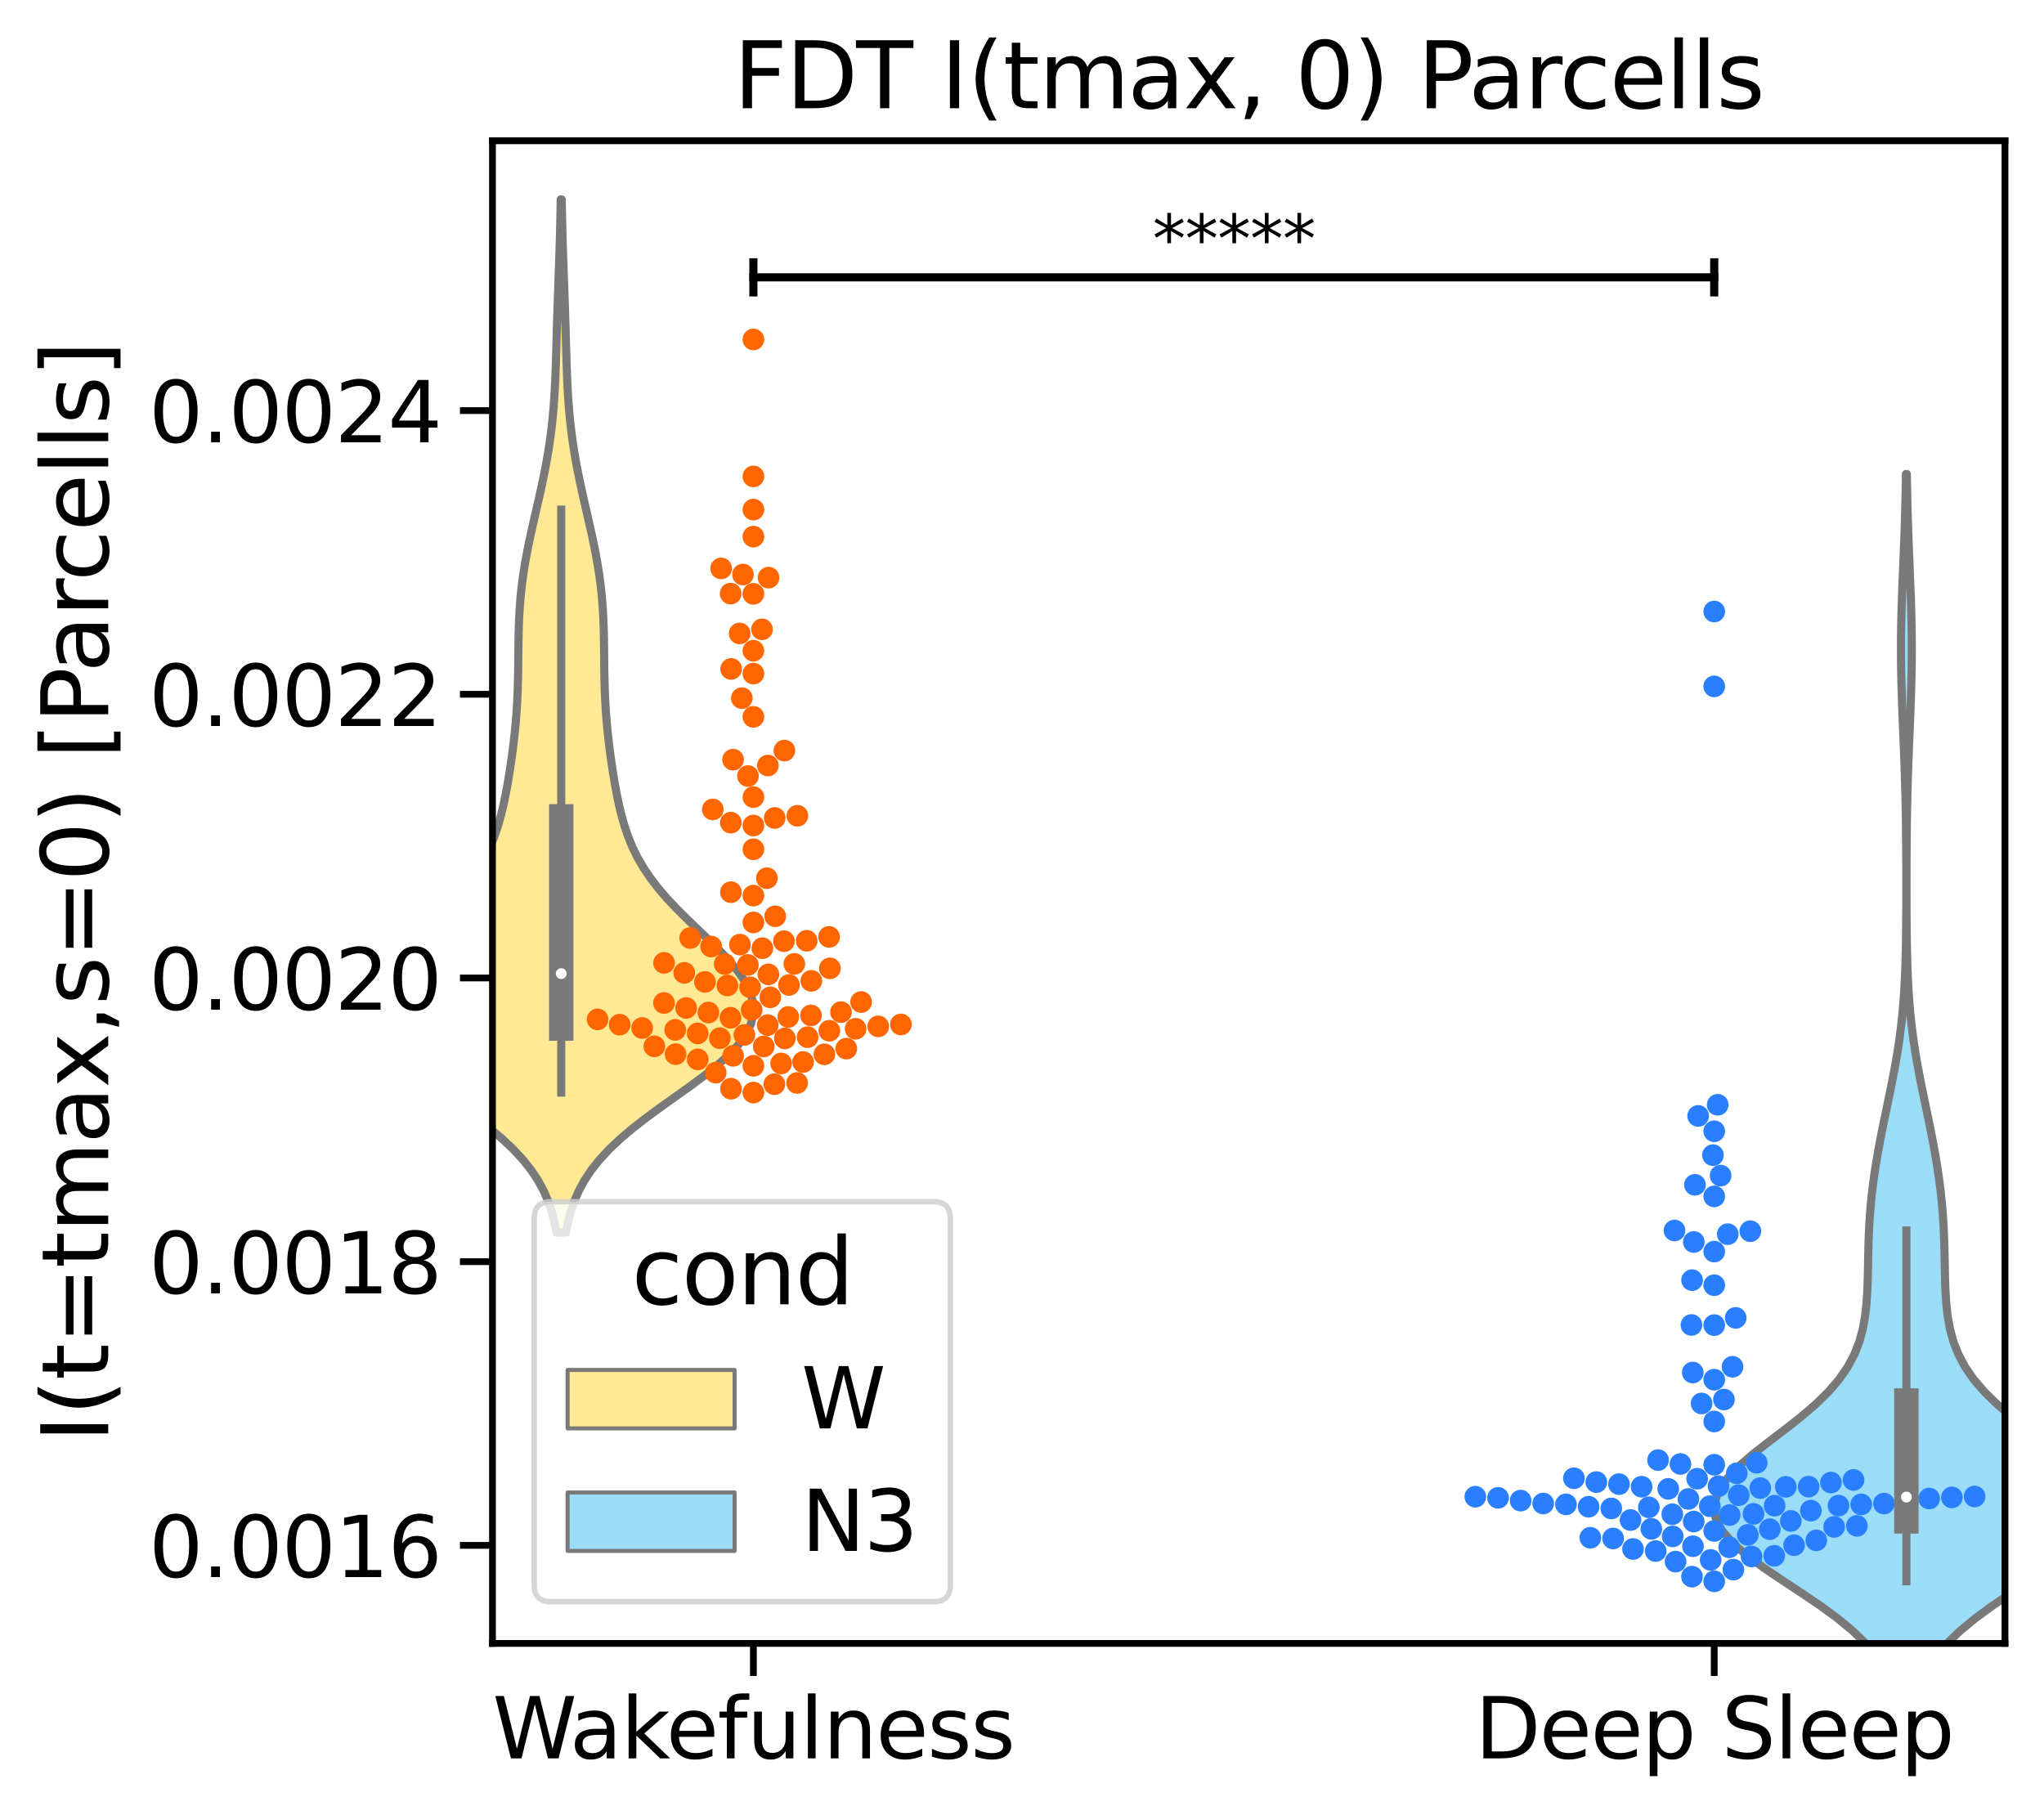 <?xml version="1.0" encoding="utf-8" standalone="no"?>
<!DOCTYPE svg PUBLIC "-//W3C//DTD SVG 1.1//EN"
  "http://www.w3.org/Graphics/SVG/1.1/DTD/svg11.dtd">
<svg xmlns:xlink="http://www.w3.org/1999/xlink" width="377.045pt" height="334.77pt" viewBox="0 0 377.045 334.77" xmlns="http://www.w3.org/2000/svg" version="1.1">
 <defs>
  <style type="text/css">*{stroke-linejoin: round; stroke-linecap: butt}</style>
 </defs>
 <g id="figure_1">
  <g id="patch_1">
   <path d="M 0 334.77 
L 377.045 334.77 
L 377.045 0 
L 0 0 
z
" style="fill: #ffffff"/>
  </g>
  <g id="axes_1">
   <g id="patch_2">
    <path d="M 90.845 303.165 
L 369.845 303.165 
L 369.845 25.965 
L 90.845 25.965 
z
" style="fill: #ffffff"/>
   </g>
   <g id="patch_3">
    <path d="M 138.974 703.755 
L 138.974 703.755 
L 138.974 703.755 
L 138.974 703.755 
z
" clip-path="url(#p7a120e2222)" style="fill: #ffe994; stroke: #797979; stroke-width: 0.75; stroke-linejoin: miter"/>
   </g>
   <g id="PolyCollection_1">
    <defs>
     <path id="m821f8eebf8" d="M 104.403 -107.38 
L 102.65 -107.38 
L 102.277 -109.306 
L 101.779 -111.231 
L 101.127 -113.156 
L 100.293 -115.082 
L 99.249 -117.007 
L 97.971 -118.933 
L 96.443 -120.858 
L 94.655 -122.783 
L 92.613 -124.709 
L 90.337 -126.634 
L 87.861 -128.559 
L 85.24 -130.485 
L 82.54 -132.41 
L 79.842 -134.335 
L 77.235 -136.261 
L 74.809 -138.186 
L 72.653 -140.111 
L 70.847 -142.037 
L 69.455 -143.962 
L 68.525 -145.888 
L 68.079 -147.813 
L 68.119 -149.738 
L 68.626 -151.664 
L 69.556 -153.589 
L 70.853 -155.514 
L 72.447 -157.44 
L 74.26 -159.365 
L 76.212 -161.29 
L 78.226 -163.216 
L 80.231 -165.141 
L 82.165 -167.066 
L 83.979 -168.992 
L 85.637 -170.917 
L 87.115 -172.843 
L 88.406 -174.768 
L 89.512 -176.693 
L 90.446 -178.619 
L 91.225 -180.544 
L 91.874 -182.469 
L 92.418 -184.395 
L 92.88 -186.32 
L 93.28 -188.245 
L 93.636 -190.171 
L 93.957 -192.096 
L 94.25 -194.021 
L 94.518 -195.947 
L 94.759 -197.872 
L 94.972 -199.798 
L 95.153 -201.723 
L 95.301 -203.648 
L 95.414 -205.574 
L 95.496 -207.499 
L 95.549 -209.424 
L 95.582 -211.35 
L 95.603 -213.275 
L 95.621 -215.2 
L 95.649 -217.126 
L 95.696 -219.051 
L 95.773 -220.976 
L 95.887 -222.902 
L 96.046 -224.827 
L 96.251 -226.753 
L 96.506 -228.678 
L 96.807 -230.603 
L 97.151 -232.529 
L 97.532 -234.454 
L 97.943 -236.379 
L 98.373 -238.305 
L 98.814 -240.23 
L 99.256 -242.155 
L 99.69 -244.081 
L 100.106 -246.006 
L 100.498 -247.932 
L 100.86 -249.857 
L 101.186 -251.782 
L 101.474 -253.708 
L 101.723 -255.633 
L 101.932 -257.558 
L 102.105 -259.484 
L 102.245 -261.409 
L 102.357 -263.334 
L 102.446 -265.26 
L 102.518 -267.185 
L 102.58 -269.11 
L 102.635 -271.036 
L 102.689 -272.961 
L 102.745 -274.887 
L 102.804 -276.812 
L 102.867 -278.737 
L 102.934 -280.663 
L 103.003 -282.588 
L 103.072 -284.513 
L 103.14 -286.439 
L 103.204 -288.364 
L 103.263 -290.289 
L 103.316 -292.215 
L 103.362 -294.14 
L 103.4 -296.065 
L 103.432 -297.991 
L 103.621 -297.991 
L 103.621 -297.991 
L 103.653 -296.065 
L 103.691 -294.14 
L 103.737 -292.215 
L 103.79 -290.289 
L 103.849 -288.364 
L 103.913 -286.439 
L 103.981 -284.513 
L 104.05 -282.588 
L 104.119 -280.663 
L 104.186 -278.737 
L 104.249 -276.812 
L 104.308 -274.887 
L 104.364 -272.961 
L 104.418 -271.036 
L 104.474 -269.11 
L 104.535 -267.185 
L 104.607 -265.26 
L 104.696 -263.334 
L 104.808 -261.409 
L 104.948 -259.484 
L 105.121 -257.558 
L 105.331 -255.633 
L 105.579 -253.708 
L 105.867 -251.782 
L 106.194 -249.857 
L 106.555 -247.932 
L 106.947 -246.006 
L 107.364 -244.081 
L 107.797 -242.155 
L 108.239 -240.23 
L 108.68 -238.305 
L 109.111 -236.379 
L 109.521 -234.454 
L 109.902 -232.529 
L 110.246 -230.603 
L 110.548 -228.678 
L 110.802 -226.753 
L 111.008 -224.827 
L 111.166 -222.902 
L 111.28 -220.976 
L 111.357 -219.051 
L 111.404 -217.126 
L 111.432 -215.2 
L 111.451 -213.275 
L 111.471 -211.35 
L 111.504 -209.424 
L 111.558 -207.499 
L 111.639 -205.574 
L 111.753 -203.648 
L 111.9 -201.723 
L 112.081 -199.798 
L 112.294 -197.872 
L 112.536 -195.947 
L 112.803 -194.021 
L 113.097 -192.096 
L 113.418 -190.171 
L 113.773 -188.245 
L 114.173 -186.32 
L 114.635 -184.395 
L 115.179 -182.469 
L 115.828 -180.544 
L 116.608 -178.619 
L 117.541 -176.693 
L 118.647 -174.768 
L 119.938 -172.843 
L 121.417 -170.917 
L 123.074 -168.992 
L 124.888 -167.066 
L 126.822 -165.141 
L 128.827 -163.216 
L 130.841 -161.29 
L 132.794 -159.365 
L 134.607 -157.44 
L 136.2 -155.514 
L 137.497 -153.589 
L 138.428 -151.664 
L 138.934 -149.738 
L 138.974 -147.813 
L 138.529 -145.888 
L 137.598 -143.962 
L 136.206 -142.037 
L 134.4 -140.111 
L 132.245 -138.186 
L 129.819 -136.261 
L 127.211 -134.335 
L 124.513 -132.41 
L 121.813 -130.485 
L 119.192 -128.559 
L 116.717 -126.634 
L 114.44 -124.709 
L 112.398 -122.783 
L 110.611 -120.858 
L 109.082 -118.933 
L 107.804 -117.007 
L 106.761 -115.082 
L 105.927 -113.156 
L 105.275 -111.231 
L 104.776 -109.306 
L 104.403 -107.38 
z
" style="stroke: #797979; stroke-width: 1.5"/>
    </defs>
    <g clip-path="url(#p7a120e2222)">
     <use xlink:href="#m821f8eebf8" x="0" y="334.77" style="fill: #ffe994; stroke: #797979; stroke-width: 1.5"/>
    </g>
   </g>
   <g id="patch_4">
    <path d="M 138.974 703.755 
L 138.974 703.755 
L 138.974 703.755 
L 138.974 703.755 
z
" clip-path="url(#p7a120e2222)" style="fill: #9bddf9; stroke: #797979; stroke-width: 0.75; stroke-linejoin: miter"/>
   </g>
   <g id="PolyCollection_2">
    <defs>
     <path id="mb59de74b80" d="M 352.455 -17.695 
L 350.868 -17.695 
L 350.422 -20.014 
L 349.782 -22.334 
L 348.889 -24.653 
L 347.686 -26.973 
L 346.118 -29.292 
L 344.143 -31.612 
L 341.743 -33.931 
L 338.931 -36.251 
L 335.764 -38.57 
L 332.345 -40.89 
L 328.822 -43.209 
L 325.38 -45.529 
L 322.226 -47.848 
L 319.571 -50.168 
L 317.601 -52.487 
L 316.456 -54.806 
L 316.213 -57.126 
L 316.872 -59.445 
L 318.358 -61.765 
L 320.531 -64.084 
L 323.204 -66.404 
L 326.168 -68.723 
L 329.217 -71.043 
L 332.169 -73.362 
L 334.881 -75.682 
L 337.257 -78.001 
L 339.249 -80.321 
L 340.849 -82.64 
L 342.079 -84.96 
L 342.985 -87.279 
L 343.619 -89.598 
L 344.039 -91.918 
L 344.299 -94.237 
L 344.45 -96.557 
L 344.531 -98.876 
L 344.58 -101.196 
L 344.624 -103.515 
L 344.686 -105.835 
L 344.78 -108.154 
L 344.92 -110.474 
L 345.11 -112.793 
L 345.354 -115.113 
L 345.651 -117.432 
L 345.997 -119.752 
L 346.387 -122.071 
L 346.815 -124.39 
L 347.272 -126.71 
L 347.748 -129.029 
L 348.231 -131.349 
L 348.71 -133.668 
L 349.173 -135.988 
L 349.608 -138.307 
L 350.005 -140.627 
L 350.357 -142.946 
L 350.659 -145.266 
L 350.912 -147.585 
L 351.116 -149.905 
L 351.275 -152.224 
L 351.395 -154.544 
L 351.483 -156.863 
L 351.546 -159.182 
L 351.588 -161.502 
L 351.616 -163.821 
L 351.632 -166.141 
L 351.642 -168.46 
L 351.645 -170.78 
L 351.644 -173.099 
L 351.637 -175.419 
L 351.626 -177.738 
L 351.608 -180.058 
L 351.583 -182.377 
L 351.549 -184.697 
L 351.504 -187.016 
L 351.447 -189.336 
L 351.379 -191.655 
L 351.3 -193.975 
L 351.212 -196.294 
L 351.118 -198.613 
L 351.022 -200.933 
L 350.929 -203.252 
L 350.843 -205.572 
L 350.769 -207.891 
L 350.713 -210.211 
L 350.677 -212.53 
L 350.663 -214.85 
L 350.672 -217.169 
L 350.705 -219.489 
L 350.758 -221.808 
L 350.829 -224.128 
L 350.913 -226.447 
L 351.005 -228.767 
L 351.101 -231.086 
L 351.196 -233.405 
L 351.285 -235.725 
L 351.366 -238.044 
L 351.436 -240.364 
L 351.495 -242.683 
L 351.542 -245.003 
L 351.578 -247.322 
L 351.744 -247.322 
L 351.744 -247.322 
L 351.781 -245.003 
L 351.828 -242.683 
L 351.886 -240.364 
L 351.956 -238.044 
L 352.037 -235.725 
L 352.126 -233.405 
L 352.221 -231.086 
L 352.317 -228.767 
L 352.409 -226.447 
L 352.493 -224.128 
L 352.564 -221.808 
L 352.617 -219.489 
L 352.65 -217.169 
L 352.659 -214.85 
L 352.646 -212.53 
L 352.609 -210.211 
L 352.553 -207.891 
L 352.479 -205.572 
L 352.394 -203.252 
L 352.3 -200.933 
L 352.204 -198.613 
L 352.11 -196.294 
L 352.022 -193.975 
L 351.943 -191.655 
L 351.875 -189.336 
L 351.819 -187.016 
L 351.774 -184.697 
L 351.739 -182.377 
L 351.714 -180.058 
L 351.696 -177.738 
L 351.685 -175.419 
L 351.679 -173.099 
L 351.677 -170.78 
L 351.681 -168.46 
L 351.69 -166.141 
L 351.707 -163.821 
L 351.734 -161.502 
L 351.777 -159.182 
L 351.839 -156.863 
L 351.927 -154.544 
L 352.047 -152.224 
L 352.207 -149.905 
L 352.41 -147.585 
L 352.663 -145.266 
L 352.966 -142.946 
L 353.318 -140.627 
L 353.715 -138.307 
L 354.149 -135.988 
L 354.612 -133.668 
L 355.091 -131.349 
L 355.574 -129.029 
L 356.05 -126.71 
L 356.507 -124.39 
L 356.935 -122.071 
L 357.326 -119.752 
L 357.672 -117.432 
L 357.968 -115.113 
L 358.212 -112.793 
L 358.402 -110.474 
L 358.542 -108.154 
L 358.637 -105.835 
L 358.698 -103.515 
L 358.742 -101.196 
L 358.791 -98.876 
L 358.873 -96.557 
L 359.023 -94.237 
L 359.283 -91.918 
L 359.704 -89.598 
L 360.338 -87.279 
L 361.243 -84.96 
L 362.473 -82.64 
L 364.073 -80.321 
L 366.065 -78.001 
L 368.441 -75.682 
L 371.153 -73.362 
L 374.105 -71.043 
L 377.154 -68.723 
L 380.118 -66.404 
L 382.791 -64.084 
L 384.964 -61.765 
L 386.45 -59.445 
L 387.109 -57.126 
L 386.866 -54.806 
L 385.721 -52.487 
L 383.751 -50.168 
L 381.096 -47.848 
L 377.943 -45.529 
L 374.5 -43.209 
L 370.977 -40.89 
L 367.558 -38.57 
L 364.391 -36.251 
L 361.579 -33.931 
L 359.179 -31.612 
L 357.204 -29.292 
L 355.636 -26.973 
L 354.433 -24.653 
L 353.54 -22.334 
L 352.9 -20.014 
L 352.455 -17.695 
z
" style="stroke: #797979; stroke-width: 1.5"/>
    </defs>
    <g clip-path="url(#p7a120e2222)">
     <use xlink:href="#mb59de74b80" x="0" y="334.77" style="fill: #9bddf9; stroke: #797979; stroke-width: 1.5"/>
    </g>
   </g>
   <g id="PathCollection_1">
    <defs>
     <path id="C0_0_5910905f26" d="M 0 2 
C 0.53 2 1.039 1.789 1.414 1.414 
C 1.789 1.039 2 0.53 2 -0 
C 2 -0.53 1.789 -1.039 1.414 -1.414 
C 1.039 -1.789 0.53 -2 0 -2 
C -0.53 -2 -1.039 -1.789 -1.414 -1.414 
C -1.789 -1.039 -2 -0.53 -2 0 
C -2 0.53 -1.789 1.039 -1.414 1.414 
C -1.039 1.789 -0.53 2 0 2 
z
"/>
    </defs>
    <g clip-path="url(#p7a120e2222)">
     <use xlink:href="#C0_0_5910905f26" x="137.318" y="190.921" style="fill: #ff6600"/>
    </g>
    <g clip-path="url(#p7a120e2222)">
     <use xlink:href="#C0_0_5910905f26" x="138.974" y="170.167" style="fill: #ff6600"/>
    </g>
    <g clip-path="url(#p7a120e2222)">
     <use xlink:href="#C0_0_5910905f26" x="130.678" y="186.782" style="fill: #ff6600"/>
    </g>
    <g clip-path="url(#p7a120e2222)">
     <use xlink:href="#C0_0_5910905f26" x="144.781" y="191.559" style="fill: #ff6600"/>
    </g>
    <g clip-path="url(#p7a120e2222)">
     <use xlink:href="#C0_0_5910905f26" x="132.791" y="191.524" style="fill: #ff6600"/>
    </g>
    <g clip-path="url(#p7a120e2222)">
     <use xlink:href="#C0_0_5910905f26" x="128.698" y="190.627" style="fill: #ff6600"/>
    </g>
    <g clip-path="url(#p7a120e2222)">
     <use xlink:href="#C0_0_5910905f26" x="166.186" y="188.986" style="fill: #ff6600"/>
    </g>
    <g clip-path="url(#p7a120e2222)">
     <use xlink:href="#C0_0_5910905f26" x="138.974" y="109.54" style="fill: #ff6600"/>
    </g>
    <g clip-path="url(#p7a120e2222)">
     <use xlink:href="#C0_0_5910905f26" x="133.021" y="104.863" style="fill: #ff6600"/>
    </g>
    <g clip-path="url(#p7a120e2222)">
     <use xlink:href="#C0_0_5910905f26" x="158.848" y="184.842" style="fill: #ff6600"/>
    </g>
    <g clip-path="url(#p7a120e2222)">
     <use xlink:href="#C0_0_5910905f26" x="124.552" y="189.984" style="fill: #ff6600"/>
    </g>
    <g clip-path="url(#p7a120e2222)">
     <use xlink:href="#C0_0_5910905f26" x="133.674" y="177.826" style="fill: #ff6600"/>
    </g>
    <g clip-path="url(#p7a120e2222)">
     <use xlink:href="#C0_0_5910905f26" x="155.133" y="186.708" style="fill: #ff6600"/>
    </g>
    <g clip-path="url(#p7a120e2222)">
     <use xlink:href="#C0_0_5910905f26" x="141.741" y="179.742" style="fill: #ff6600"/>
    </g>
    <g clip-path="url(#p7a120e2222)">
     <use xlink:href="#C0_0_5910905f26" x="148.142" y="195.915" style="fill: #ff6600"/>
    </g>
    <g clip-path="url(#p7a120e2222)">
     <use xlink:href="#C0_0_5910905f26" x="126.572" y="185.943" style="fill: #ff6600"/>
    </g>
    <g clip-path="url(#p7a120e2222)">
     <use xlink:href="#C0_0_5910905f26" x="138.661" y="186.291" style="fill: #ff6600"/>
    </g>
    <g clip-path="url(#p7a120e2222)">
     <use xlink:href="#C0_0_5910905f26" x="140.88" y="193.041" style="fill: #ff6600"/>
    </g>
    <g clip-path="url(#p7a120e2222)">
     <use xlink:href="#C0_0_5910905f26" x="141.611" y="189.102" style="fill: #ff6600"/>
    </g>
    <g clip-path="url(#p7a120e2222)">
     <use xlink:href="#C0_0_5910905f26" x="134.752" y="187.754" style="fill: #ff6600"/>
    </g>
    <g clip-path="url(#p7a120e2222)">
     <use xlink:href="#C0_0_5910905f26" x="110.233" y="188.047" style="fill: #ff6600"/>
    </g>
    <g clip-path="url(#p7a120e2222)">
     <use xlink:href="#C0_0_5910905f26" x="157.829" y="189.782" style="fill: #ff6600"/>
    </g>
    <g clip-path="url(#p7a120e2222)">
     <use xlink:href="#C0_0_5910905f26" x="148.806" y="173.548" style="fill: #ff6600"/>
    </g>
    <g clip-path="url(#p7a120e2222)">
     <use xlink:href="#C0_0_5910905f26" x="135.226" y="140.133" style="fill: #ff6600"/>
    </g>
    <g clip-path="url(#p7a120e2222)">
     <use xlink:href="#C0_0_5910905f26" x="149.664" y="180.944" style="fill: #ff6600"/>
    </g>
    <g clip-path="url(#p7a120e2222)">
     <use xlink:href="#C0_0_5910905f26" x="138.974" y="156.669" style="fill: #ff6600"/>
    </g>
    <g clip-path="url(#p7a120e2222)">
     <use xlink:href="#C0_0_5910905f26" x="147.041" y="199.774" style="fill: #ff6600"/>
    </g>
    <g clip-path="url(#p7a120e2222)">
     <use xlink:href="#C0_0_5910905f26" x="124.623" y="194.461" style="fill: #ff6600"/>
    </g>
    <g clip-path="url(#p7a120e2222)">
     <use xlink:href="#C0_0_5910905f26" x="134.841" y="200.838" style="fill: #ff6600"/>
    </g>
    <g clip-path="url(#p7a120e2222)">
     <use xlink:href="#C0_0_5910905f26" x="153.09" y="178.63" style="fill: #ff6600"/>
    </g>
    <g clip-path="url(#p7a120e2222)">
     <use xlink:href="#C0_0_5910905f26" x="127.318" y="173.039" style="fill: #ff6600"/>
    </g>
    <g clip-path="url(#p7a120e2222)">
     <use xlink:href="#C0_0_5910905f26" x="140.634" y="174.92" style="fill: #ff6600"/>
    </g>
    <g clip-path="url(#p7a120e2222)">
     <use xlink:href="#C0_0_5910905f26" x="143" y="169.027" style="fill: #ff6600"/>
    </g>
    <g clip-path="url(#p7a120e2222)">
     <use xlink:href="#C0_0_5910905f26" x="131.181" y="174.607" style="fill: #ff6600"/>
    </g>
    <g clip-path="url(#p7a120e2222)">
     <use xlink:href="#C0_0_5910905f26" x="144.606" y="173.622" style="fill: #ff6600"/>
    </g>
    <g clip-path="url(#p7a120e2222)">
     <use xlink:href="#C0_0_5910905f26" x="140.563" y="116.095" style="fill: #ff6600"/>
    </g>
    <g clip-path="url(#p7a120e2222)">
     <use xlink:href="#C0_0_5910905f26" x="138.974" y="147.043" style="fill: #ff6600"/>
    </g>
    <g clip-path="url(#p7a120e2222)">
     <use xlink:href="#C0_0_5910905f26" x="142.086" y="183.976" style="fill: #ff6600"/>
    </g>
    <g clip-path="url(#p7a120e2222)">
     <use xlink:href="#C0_0_5910905f26" x="138.974" y="132.237" style="fill: #ff6600"/>
    </g>
    <g clip-path="url(#p7a120e2222)">
     <use xlink:href="#C0_0_5910905f26" x="134.775" y="109.506" style="fill: #ff6600"/>
    </g>
    <g clip-path="url(#p7a120e2222)">
     <use xlink:href="#C0_0_5910905f26" x="136.439" y="116.852" style="fill: #ff6600"/>
    </g>
    <g clip-path="url(#p7a120e2222)">
     <use xlink:href="#C0_0_5910905f26" x="136.844" y="128.79" style="fill: #ff6600"/>
    </g>
    <g clip-path="url(#p7a120e2222)">
     <use xlink:href="#C0_0_5910905f26" x="144.691" y="138.463" style="fill: #ff6600"/>
    </g>
    <g clip-path="url(#p7a120e2222)">
     <use xlink:href="#C0_0_5910905f26" x="152.938" y="172.831" style="fill: #ff6600"/>
    </g>
    <g clip-path="url(#p7a120e2222)">
     <use xlink:href="#C0_0_5910905f26" x="122.491" y="177.623" style="fill: #ff6600"/>
    </g>
    <g clip-path="url(#p7a120e2222)">
     <use xlink:href="#C0_0_5910905f26" x="118.456" y="189.639" style="fill: #ff6600"/>
    </g>
    <g clip-path="url(#p7a120e2222)">
     <use xlink:href="#C0_0_5910905f26" x="131.482" y="149.318" style="fill: #ff6600"/>
    </g>
    <g clip-path="url(#p7a120e2222)">
     <use xlink:href="#C0_0_5910905f26" x="114.307" y="189.02" style="fill: #ff6600"/>
    </g>
    <g clip-path="url(#p7a120e2222)">
     <use xlink:href="#C0_0_5910905f26" x="134.179" y="181.797" style="fill: #ff6600"/>
    </g>
    <g clip-path="url(#p7a120e2222)">
     <use xlink:href="#C0_0_5910905f26" x="162.002" y="189.337" style="fill: #ff6600"/>
    </g>
    <g clip-path="url(#p7a120e2222)">
     <use xlink:href="#C0_0_5910905f26" x="141.771" y="106.556" style="fill: #ff6600"/>
    </g>
    <g clip-path="url(#p7a120e2222)">
     <use xlink:href="#C0_0_5910905f26" x="138.974" y="120.041" style="fill: #ff6600"/>
    </g>
    <g clip-path="url(#p7a120e2222)">
     <use xlink:href="#C0_0_5910905f26" x="138.974" y="98.993" style="fill: #ff6600"/>
    </g>
    <g clip-path="url(#p7a120e2222)">
     <use xlink:href="#C0_0_5910905f26" x="138.974" y="87.887" style="fill: #ff6600"/>
    </g>
    <g clip-path="url(#p7a120e2222)">
     <use xlink:href="#C0_0_5910905f26" x="137.053" y="105.983" style="fill: #ff6600"/>
    </g>
    <g clip-path="url(#p7a120e2222)">
     <use xlink:href="#C0_0_5910905f26" x="138.974" y="124.258" style="fill: #ff6600"/>
    </g>
    <g clip-path="url(#p7a120e2222)">
     <use xlink:href="#C0_0_5910905f26" x="142.912" y="150.893" style="fill: #ff6600"/>
    </g>
    <g clip-path="url(#p7a120e2222)">
     <use xlink:href="#C0_0_5910905f26" x="138.974" y="62.62" style="fill: #ff6600"/>
    </g>
    <g clip-path="url(#p7a120e2222)">
     <use xlink:href="#C0_0_5910905f26" x="134.811" y="151.756" style="fill: #ff6600"/>
    </g>
    <g clip-path="url(#p7a120e2222)">
     <use xlink:href="#C0_0_5910905f26" x="137.974" y="143.159" style="fill: #ff6600"/>
    </g>
    <g clip-path="url(#p7a120e2222)">
     <use xlink:href="#C0_0_5910905f26" x="134.872" y="123.4" style="fill: #ff6600"/>
    </g>
    <g clip-path="url(#p7a120e2222)">
     <use xlink:href="#C0_0_5910905f26" x="130.037" y="181.132" style="fill: #ff6600"/>
    </g>
    <g clip-path="url(#p7a120e2222)">
     <use xlink:href="#C0_0_5910905f26" x="128.699" y="195.426" style="fill: #ff6600"/>
    </g>
    <g clip-path="url(#p7a120e2222)">
     <use xlink:href="#C0_0_5910905f26" x="134.828" y="164.583" style="fill: #ff6600"/>
    </g>
    <g clip-path="url(#p7a120e2222)">
     <use xlink:href="#C0_0_5910905f26" x="138.974" y="152.285" style="fill: #ff6600"/>
    </g>
    <g clip-path="url(#p7a120e2222)">
     <use xlink:href="#C0_0_5910905f26" x="141.646" y="141.217" style="fill: #ff6600"/>
    </g>
    <g clip-path="url(#p7a120e2222)">
     <use xlink:href="#C0_0_5910905f26" x="148.974" y="191.33" style="fill: #ff6600"/>
    </g>
    <g clip-path="url(#p7a120e2222)">
     <use xlink:href="#C0_0_5910905f26" x="146.523" y="177.81" style="fill: #ff6600"/>
    </g>
    <g clip-path="url(#p7a120e2222)">
     <use xlink:href="#C0_0_5910905f26" x="138.365" y="182.122" style="fill: #ff6600"/>
    </g>
    <g clip-path="url(#p7a120e2222)">
     <use xlink:href="#C0_0_5910905f26" x="137.958" y="178.003" style="fill: #ff6600"/>
    </g>
    <g clip-path="url(#p7a120e2222)">
     <use xlink:href="#C0_0_5910905f26" x="126.22" y="179.462" style="fill: #ff6600"/>
    </g>
    <g clip-path="url(#p7a120e2222)">
     <use xlink:href="#C0_0_5910905f26" x="138.974" y="165.221" style="fill: #ff6600"/>
    </g>
    <g clip-path="url(#p7a120e2222)">
     <use xlink:href="#C0_0_5910905f26" x="142.847" y="200.001" style="fill: #ff6600"/>
    </g>
    <g clip-path="url(#p7a120e2222)">
     <use xlink:href="#C0_0_5910905f26" x="132.021" y="197.873" style="fill: #ff6600"/>
    </g>
    <g clip-path="url(#p7a120e2222)">
     <use xlink:href="#C0_0_5910905f26" x="145.54" y="181.699" style="fill: #ff6600"/>
    </g>
    <g clip-path="url(#p7a120e2222)">
     <use xlink:href="#C0_0_5910905f26" x="156.119" y="193.436" style="fill: #ff6600"/>
    </g>
    <g clip-path="url(#p7a120e2222)">
     <use xlink:href="#C0_0_5910905f26" x="145.407" y="187.603" style="fill: #ff6600"/>
    </g>
    <g clip-path="url(#p7a120e2222)">
     <use xlink:href="#C0_0_5910905f26" x="122.485" y="185.021" style="fill: #ff6600"/>
    </g>
    <g clip-path="url(#p7a120e2222)">
     <use xlink:href="#C0_0_5910905f26" x="152.068" y="194.492" style="fill: #ff6600"/>
    </g>
    <g clip-path="url(#p7a120e2222)">
     <use xlink:href="#C0_0_5910905f26" x="120.707" y="193.017" style="fill: #ff6600"/>
    </g>
    <g clip-path="url(#p7a120e2222)">
     <use xlink:href="#C0_0_5910905f26" x="138.974" y="201.548" style="fill: #ff6600"/>
    </g>
    <g clip-path="url(#p7a120e2222)">
     <use xlink:href="#C0_0_5910905f26" x="152.985" y="190.146" style="fill: #ff6600"/>
    </g>
    <g clip-path="url(#p7a120e2222)">
     <use xlink:href="#C0_0_5910905f26" x="135.242" y="194.772" style="fill: #ff6600"/>
    </g>
    <g clip-path="url(#p7a120e2222)">
     <use xlink:href="#C0_0_5910905f26" x="149.596" y="187.312" style="fill: #ff6600"/>
    </g>
    <g clip-path="url(#p7a120e2222)">
     <use xlink:href="#C0_0_5910905f26" x="138.974" y="196.606" style="fill: #ff6600"/>
    </g>
    <g clip-path="url(#p7a120e2222)">
     <use xlink:href="#C0_0_5910905f26" x="144.089" y="196.18" style="fill: #ff6600"/>
    </g>
    <g clip-path="url(#p7a120e2222)">
     <use xlink:href="#C0_0_5910905f26" x="136.492" y="174.256" style="fill: #ff6600"/>
    </g>
    <g clip-path="url(#p7a120e2222)">
     <use xlink:href="#C0_0_5910905f26" x="147.09" y="150.489" style="fill: #ff6600"/>
    </g>
    <g clip-path="url(#p7a120e2222)">
     <use xlink:href="#C0_0_5910905f26" x="138.974" y="94.007" style="fill: #ff6600"/>
    </g>
    <g clip-path="url(#p7a120e2222)">
     <use xlink:href="#C0_0_5910905f26" x="141.462" y="161.998" style="fill: #ff6600"/>
    </g>
   </g>
   <g id="PathCollection_2">
    <defs>
     <path id="C1_0_049c013a2a" d="M 0 2 
C 0.53 2 1.039 1.789 1.414 1.414 
C 1.789 1.039 2 0.53 2 -0 
C 2 -0.53 1.789 -1.039 1.414 -1.414 
C 1.039 -1.789 0.53 -2 0 -2 
C -0.53 -2 -1.039 -1.789 -1.414 -1.414 
C -1.789 -1.039 -2 -0.53 -2 0 
C -2 0.53 -1.789 1.039 -1.414 1.414 
C -1.039 1.789 -0.53 2 0 2 
z
"/>
    </defs>
    <g clip-path="url(#p7a120e2222)">
     <use xlink:href="#C1_0_049c013a2a" x="339.136" y="277.741" style="fill: #2a7fff"/>
    </g>
    <g clip-path="url(#p7a120e2222)">
     <use xlink:href="#C1_0_049c013a2a" x="302.816" y="274.258" style="fill: #2a7fff"/>
    </g>
    <g clip-path="url(#p7a120e2222)">
     <use xlink:href="#C1_0_049c013a2a" x="305.85" y="269.343" style="fill: #2a7fff"/>
    </g>
    <g clip-path="url(#p7a120e2222)">
     <use xlink:href="#C1_0_049c013a2a" x="355.861" y="276.434" style="fill: #2a7fff"/>
    </g>
    <g clip-path="url(#p7a120e2222)">
     <use xlink:href="#C1_0_049c013a2a" x="304.15" y="278.052" style="fill: #2a7fff"/>
    </g>
    <g clip-path="url(#p7a120e2222)">
     <use xlink:href="#C1_0_049c013a2a" x="293.037" y="277.95" style="fill: #2a7fff"/>
    </g>
    <g clip-path="url(#p7a120e2222)">
     <use xlink:href="#C1_0_049c013a2a" x="347.526" y="277.362" style="fill: #2a7fff"/>
    </g>
    <g clip-path="url(#p7a120e2222)">
     <use xlink:href="#C1_0_049c013a2a" x="316.213" y="220.7" style="fill: #2a7fff"/>
    </g>
    <g clip-path="url(#p7a120e2222)">
     <use xlink:href="#C1_0_049c013a2a" x="316.213" y="208.688" style="fill: #2a7fff"/>
    </g>
    <g clip-path="url(#p7a120e2222)">
     <use xlink:href="#C1_0_049c013a2a" x="309.982" y="270.061" style="fill: #2a7fff"/>
    </g>
    <g clip-path="url(#p7a120e2222)">
     <use xlink:href="#C1_0_049c013a2a" x="272.144" y="276.097" style="fill: #2a7fff"/>
    </g>
    <g clip-path="url(#p7a120e2222)">
     <use xlink:href="#C1_0_049c013a2a" x="276.338" y="276.306" style="fill: #2a7fff"/>
    </g>
    <g clip-path="url(#p7a120e2222)">
     <use xlink:href="#C1_0_049c013a2a" x="320.381" y="271.78" style="fill: #2a7fff"/>
    </g>
    <g clip-path="url(#p7a120e2222)">
     <use xlink:href="#C1_0_049c013a2a" x="316.213" y="291.711" style="fill: #2a7fff"/>
    </g>
    <g clip-path="url(#p7a120e2222)">
     <use xlink:href="#C1_0_049c013a2a" x="312.113" y="290.844" style="fill: #2a7fff"/>
    </g>
    <g clip-path="url(#p7a120e2222)">
     <use xlink:href="#C1_0_049c013a2a" x="317.005" y="274.159" style="fill: #2a7fff"/>
    </g>
    <g clip-path="url(#p7a120e2222)">
     <use xlink:href="#C1_0_049c013a2a" x="364.252" y="276.057" style="fill: #2a7fff"/>
    </g>
    <g clip-path="url(#p7a120e2222)">
     <use xlink:href="#C1_0_049c013a2a" x="315.402" y="277.856" style="fill: #2a7fff"/>
    </g>
    <g clip-path="url(#p7a120e2222)">
     <use xlink:href="#C1_0_049c013a2a" x="284.666" y="277.353" style="fill: #2a7fff"/>
    </g>
    <g clip-path="url(#p7a120e2222)">
     <use xlink:href="#C1_0_049c013a2a" x="280.503" y="276.822" style="fill: #2a7fff"/>
    </g>
    <g clip-path="url(#p7a120e2222)">
     <use xlink:href="#C1_0_049c013a2a" x="360.056" y="276.231" style="fill: #2a7fff"/>
    </g>
    <g clip-path="url(#p7a120e2222)">
     <use xlink:href="#C1_0_049c013a2a" x="288.863" y="277.511" style="fill: #2a7fff"/>
    </g>
    <g clip-path="url(#p7a120e2222)">
     <use xlink:href="#C1_0_049c013a2a" x="324.712" y="274.509" style="fill: #2a7fff"/>
    </g>
    <g clip-path="url(#p7a120e2222)">
     <use xlink:href="#C1_0_049c013a2a" x="316.213" y="230.884" style="fill: #2a7fff"/>
    </g>
    <g clip-path="url(#p7a120e2222)">
     <use xlink:href="#C1_0_049c013a2a" x="333.62" y="274.247" style="fill: #2a7fff"/>
    </g>
    <g clip-path="url(#p7a120e2222)">
     <use xlink:href="#C1_0_049c013a2a" x="313.878" y="258.899" style="fill: #2a7fff"/>
    </g>
    <g clip-path="url(#p7a120e2222)">
     <use xlink:href="#C1_0_049c013a2a" x="304.614" y="282.027" style="fill: #2a7fff"/>
    </g>
    <g clip-path="url(#p7a120e2222)">
     <use xlink:href="#C1_0_049c013a2a" x="311.453" y="276.511" style="fill: #2a7fff"/>
    </g>
    <g clip-path="url(#p7a120e2222)">
     <use xlink:href="#C1_0_049c013a2a" x="318.965" y="285.429" style="fill: #2a7fff"/>
    </g>
    <g clip-path="url(#p7a120e2222)">
     <use xlink:href="#C1_0_049c013a2a" x="330.947" y="285.044" style="fill: #2a7fff"/>
    </g>
    <g clip-path="url(#p7a120e2222)">
     <use xlink:href="#C1_0_049c013a2a" x="319.75" y="289.553" style="fill: #2a7fff"/>
    </g>
    <g clip-path="url(#p7a120e2222)">
     <use xlink:href="#C1_0_049c013a2a" x="335.041" y="284.151" style="fill: #2a7fff"/>
    </g>
    <g clip-path="url(#p7a120e2222)">
     <use xlink:href="#C1_0_049c013a2a" x="308.477" y="279.334" style="fill: #2a7fff"/>
    </g>
    <g clip-path="url(#p7a120e2222)">
     <use xlink:href="#C1_0_049c013a2a" x="312.431" y="280.683" style="fill: #2a7fff"/>
    </g>
    <g clip-path="url(#p7a120e2222)">
     <use xlink:href="#C1_0_049c013a2a" x="309.084" y="288.073" style="fill: #2a7fff"/>
    </g>
    <g clip-path="url(#p7a120e2222)">
     <use xlink:href="#C1_0_049c013a2a" x="316.85" y="203.799" style="fill: #2a7fff"/>
    </g>
    <g clip-path="url(#p7a120e2222)">
     <use xlink:href="#C1_0_049c013a2a" x="316.213" y="237.08" style="fill: #2a7fff"/>
    </g>
    <g clip-path="url(#p7a120e2222)">
     <use xlink:href="#C1_0_049c013a2a" x="334.041" y="278.673" style="fill: #2a7fff"/>
    </g>
    <g clip-path="url(#p7a120e2222)">
     <use xlink:href="#C1_0_049c013a2a" x="313.248" y="205.856" style="fill: #2a7fff"/>
    </g>
    <g clip-path="url(#p7a120e2222)">
     <use xlink:href="#C1_0_049c013a2a" x="308.89" y="226.986" style="fill: #2a7fff"/>
    </g>
    <g clip-path="url(#p7a120e2222)">
     <use xlink:href="#C1_0_049c013a2a" x="312.662" y="218.565" style="fill: #2a7fff"/>
    </g>
    <g clip-path="url(#p7a120e2222)">
     <use xlink:href="#C1_0_049c013a2a" x="316.213" y="254.512" style="fill: #2a7fff"/>
    </g>
    <g clip-path="url(#p7a120e2222)">
     <use xlink:href="#C1_0_049c013a2a" x="312.25" y="253.189" style="fill: #2a7fff"/>
    </g>
    <g clip-path="url(#p7a120e2222)">
     <use xlink:href="#C1_0_049c013a2a" x="324.05" y="269.833" style="fill: #2a7fff"/>
    </g>
    <g clip-path="url(#p7a120e2222)">
     <use xlink:href="#C1_0_049c013a2a" x="313.062" y="272.781" style="fill: #2a7fff"/>
    </g>
    <g clip-path="url(#p7a120e2222)">
     <use xlink:href="#C1_0_049c013a2a" x="294.465" y="273.403" style="fill: #2a7fff"/>
    </g>
    <g clip-path="url(#p7a120e2222)">
     <use xlink:href="#C1_0_049c013a2a" x="312.013" y="244.417" style="fill: #2a7fff"/>
    </g>
    <g clip-path="url(#p7a120e2222)">
     <use xlink:href="#C1_0_049c013a2a" x="320.742" y="275.816" style="fill: #2a7fff"/>
    </g>
    <g clip-path="url(#p7a120e2222)">
     <use xlink:href="#C1_0_049c013a2a" x="316.213" y="270.204" style="fill: #2a7fff"/>
    </g>
    <g clip-path="url(#p7a120e2222)">
     <use xlink:href="#C1_0_049c013a2a" x="337.745" y="273.49" style="fill: #2a7fff"/>
    </g>
    <g clip-path="url(#p7a120e2222)">
     <use xlink:href="#C1_0_049c013a2a" x="317.391" y="216.861" style="fill: #2a7fff"/>
    </g>
    <g clip-path="url(#p7a120e2222)">
     <use xlink:href="#C1_0_049c013a2a" x="322.873" y="227.117" style="fill: #2a7fff"/>
    </g>
    <g clip-path="url(#p7a120e2222)">
     <use xlink:href="#C1_0_049c013a2a" x="315.98" y="213.094" style="fill: #2a7fff"/>
    </g>
    <g clip-path="url(#p7a120e2222)">
     <use xlink:href="#C1_0_049c013a2a" x="312.128" y="236.151" style="fill: #2a7fff"/>
    </g>
    <g clip-path="url(#p7a120e2222)">
     <use xlink:href="#C1_0_049c013a2a" x="312.447" y="229.113" style="fill: #2a7fff"/>
    </g>
    <g clip-path="url(#p7a120e2222)">
     <use xlink:href="#C1_0_049c013a2a" x="320.172" y="243.112" style="fill: #2a7fff"/>
    </g>
    <g clip-path="url(#p7a120e2222)">
     <use xlink:href="#C1_0_049c013a2a" x="316.213" y="262.223" style="fill: #2a7fff"/>
    </g>
    <g clip-path="url(#p7a120e2222)">
     <use xlink:href="#C1_0_049c013a2a" x="341.914" y="273.007" style="fill: #2a7fff"/>
    </g>
    <g clip-path="url(#p7a120e2222)">
     <use xlink:href="#C1_0_049c013a2a" x="318.009" y="258.176" style="fill: #2a7fff"/>
    </g>
    <g clip-path="url(#p7a120e2222)">
     <use xlink:href="#C1_0_049c013a2a" x="316.213" y="244.448" style="fill: #2a7fff"/>
    </g>
    <g clip-path="url(#p7a120e2222)">
     <use xlink:href="#C1_0_049c013a2a" x="322.406" y="283.136" style="fill: #2a7fff"/>
    </g>
    <g clip-path="url(#p7a120e2222)">
     <use xlink:href="#C1_0_049c013a2a" x="323.088" y="287.125" style="fill: #2a7fff"/>
    </g>
    <g clip-path="url(#p7a120e2222)">
     <use xlink:href="#C1_0_049c013a2a" x="316.213" y="282.421" style="fill: #2a7fff"/>
    </g>
    <g clip-path="url(#p7a120e2222)">
     <use xlink:href="#C1_0_049c013a2a" x="297.561" y="283.805" style="fill: #2a7fff"/>
    </g>
    <g clip-path="url(#p7a120e2222)">
     <use xlink:href="#C1_0_049c013a2a" x="318.713" y="227.67" style="fill: #2a7fff"/>
    </g>
    <g clip-path="url(#p7a120e2222)">
     <use xlink:href="#C1_0_049c013a2a" x="316.213" y="126.62" style="fill: #2a7fff"/>
    </g>
    <g clip-path="url(#p7a120e2222)">
     <use xlink:href="#C1_0_049c013a2a" x="305.415" y="286.126" style="fill: #2a7fff"/>
    </g>
    <g clip-path="url(#p7a120e2222)">
     <use xlink:href="#C1_0_049c013a2a" x="301.235" y="285.744" style="fill: #2a7fff"/>
    </g>
    <g clip-path="url(#p7a120e2222)">
     <use xlink:href="#C1_0_049c013a2a" x="343.329" y="277.513" style="fill: #2a7fff"/>
    </g>
    <g clip-path="url(#p7a120e2222)">
     <use xlink:href="#C1_0_049c013a2a" x="330.346" y="280.574" style="fill: #2a7fff"/>
    </g>
    <g clip-path="url(#p7a120e2222)">
     <use xlink:href="#C1_0_049c013a2a" x="327.286" y="287.003" style="fill: #2a7fff"/>
    </g>
    <g clip-path="url(#p7a120e2222)">
     <use xlink:href="#C1_0_049c013a2a" x="319.589" y="252.132" style="fill: #2a7fff"/>
    </g>
    <g clip-path="url(#p7a120e2222)">
     <use xlink:href="#C1_0_049c013a2a" x="315.552" y="287.761" style="fill: #2a7fff"/>
    </g>
    <g clip-path="url(#p7a120e2222)">
     <use xlink:href="#C1_0_049c013a2a" x="327.354" y="277.756" style="fill: #2a7fff"/>
    </g>
    <g clip-path="url(#p7a120e2222)">
     <use xlink:href="#C1_0_049c013a2a" x="297.224" y="278.268" style="fill: #2a7fff"/>
    </g>
    <g clip-path="url(#p7a120e2222)">
     <use xlink:href="#C1_0_049c013a2a" x="338.334" y="281.668" style="fill: #2a7fff"/>
    </g>
    <g clip-path="url(#p7a120e2222)">
     <use xlink:href="#C1_0_049c013a2a" x="290.331" y="272.699" style="fill: #2a7fff"/>
    </g>
    <g clip-path="url(#p7a120e2222)">
     <use xlink:href="#C1_0_049c013a2a" x="298.646" y="273.781" style="fill: #2a7fff"/>
    </g>
    <g clip-path="url(#p7a120e2222)">
     <use xlink:href="#C1_0_049c013a2a" x="351.714" y="277.066" style="fill: #2a7fff"/>
    </g>
    <g clip-path="url(#p7a120e2222)">
     <use xlink:href="#C1_0_049c013a2a" x="329.421" y="274.273" style="fill: #2a7fff"/>
    </g>
    <g clip-path="url(#p7a120e2222)">
     <use xlink:href="#C1_0_049c013a2a" x="300.776" y="280.402" style="fill: #2a7fff"/>
    </g>
    <g clip-path="url(#p7a120e2222)">
     <use xlink:href="#C1_0_049c013a2a" x="323.464" y="279.265" style="fill: #2a7fff"/>
    </g>
    <g clip-path="url(#p7a120e2222)">
     <use xlink:href="#C1_0_049c013a2a" x="312.292" y="285.239" style="fill: #2a7fff"/>
    </g>
    <g clip-path="url(#p7a120e2222)">
     <use xlink:href="#C1_0_049c013a2a" x="326.463" y="282.099" style="fill: #2a7fff"/>
    </g>
    <g clip-path="url(#p7a120e2222)">
     <use xlink:href="#C1_0_049c013a2a" x="293.364" y="283.667" style="fill: #2a7fff"/>
    </g>
    <g clip-path="url(#p7a120e2222)">
     <use xlink:href="#C1_0_049c013a2a" x="308.55" y="283.424" style="fill: #2a7fff"/>
    </g>
    <g clip-path="url(#p7a120e2222)">
     <use xlink:href="#C1_0_049c013a2a" x="307.733" y="274.653" style="fill: #2a7fff"/>
    </g>
    <g clip-path="url(#p7a120e2222)">
     <use xlink:href="#C1_0_049c013a2a" x="316.213" y="112.811" style="fill: #2a7fff"/>
    </g>
    <g clip-path="url(#p7a120e2222)">
     <use xlink:href="#C1_0_049c013a2a" x="319.062" y="279.482" style="fill: #2a7fff"/>
    </g>
    <g clip-path="url(#p7a120e2222)">
     <use xlink:href="#C1_0_049c013a2a" x="342.529" y="281.477" style="fill: #2a7fff"/>
    </g>
   </g>
   <g id="matplotlib.axis_1">
    <g id="xtick_1">
     <g id="line2d_1">
      <defs>
       <path id="m31cbba190e" d="M 0 0 
L 0 6 
" style="stroke: #000000; stroke-width: 1.25"/>
      </defs>
      <g>
       <use xlink:href="#m31cbba190e" x="138.974" y="303.165" style="stroke: #000000; stroke-width: 1.25"/>
      </g>
     </g>
     <g id="text_1">
      <!-- Wakefulness -->
      <g transform="translate(90.846 324.367) scale(0.154 -0.154)">
       <defs>
        <path id="DejaVuSans-57" d="M 213 4666 
L 850 4666 
L 1831 722 
L 2809 4666 
L 3519 4666 
L 4500 722 
L 5478 4666 
L 6119 4666 
L 4947 0 
L 4153 0 
L 3169 4050 
L 2175 0 
L 1381 0 
L 213 4666 
z
" transform="scale(0.016)"/>
        <path id="DejaVuSans-61" d="M 2194 1759 
Q 1497 1759 1228 1600 
Q 959 1441 959 1056 
Q 959 750 1161 570 
Q 1363 391 1709 391 
Q 2188 391 2477 730 
Q 2766 1069 2766 1631 
L 2766 1759 
L 2194 1759 
z
M 3341 1997 
L 3341 0 
L 2766 0 
L 2766 531 
Q 2569 213 2275 61 
Q 1981 -91 1556 -91 
Q 1019 -91 701 211 
Q 384 513 384 1019 
Q 384 1609 779 1909 
Q 1175 2209 1959 2209 
L 2766 2209 
L 2766 2266 
Q 2766 2663 2505 2880 
Q 2244 3097 1772 3097 
Q 1472 3097 1187 3025 
Q 903 2953 641 2809 
L 641 3341 
Q 956 3463 1253 3523 
Q 1550 3584 1831 3584 
Q 2591 3584 2966 3190 
Q 3341 2797 3341 1997 
z
" transform="scale(0.016)"/>
        <path id="DejaVuSans-6b" d="M 581 4863 
L 1159 4863 
L 1159 1991 
L 2875 3500 
L 3609 3500 
L 1753 1863 
L 3688 0 
L 2938 0 
L 1159 1709 
L 1159 0 
L 581 0 
L 581 4863 
z
" transform="scale(0.016)"/>
        <path id="DejaVuSans-65" d="M 3597 1894 
L 3597 1613 
L 953 1613 
Q 991 1019 1311 708 
Q 1631 397 2203 397 
Q 2534 397 2845 478 
Q 3156 559 3463 722 
L 3463 178 
Q 3153 47 2828 -22 
Q 2503 -91 2169 -91 
Q 1331 -91 842 396 
Q 353 884 353 1716 
Q 353 2575 817 3079 
Q 1281 3584 2069 3584 
Q 2775 3584 3186 3129 
Q 3597 2675 3597 1894 
z
M 3022 2063 
Q 3016 2534 2758 2815 
Q 2500 3097 2075 3097 
Q 1594 3097 1305 2825 
Q 1016 2553 972 2059 
L 3022 2063 
z
" transform="scale(0.016)"/>
        <path id="DejaVuSans-66" d="M 2375 4863 
L 2375 4384 
L 1825 4384 
Q 1516 4384 1395 4259 
Q 1275 4134 1275 3809 
L 1275 3500 
L 2222 3500 
L 2222 3053 
L 1275 3053 
L 1275 0 
L 697 0 
L 697 3053 
L 147 3053 
L 147 3500 
L 697 3500 
L 697 3744 
Q 697 4328 969 4595 
Q 1241 4863 1831 4863 
L 2375 4863 
z
" transform="scale(0.016)"/>
        <path id="DejaVuSans-75" d="M 544 1381 
L 544 3500 
L 1119 3500 
L 1119 1403 
Q 1119 906 1312 657 
Q 1506 409 1894 409 
Q 2359 409 2629 706 
Q 2900 1003 2900 1516 
L 2900 3500 
L 3475 3500 
L 3475 0 
L 2900 0 
L 2900 538 
Q 2691 219 2414 64 
Q 2138 -91 1772 -91 
Q 1169 -91 856 284 
Q 544 659 544 1381 
z
M 1991 3584 
L 1991 3584 
z
" transform="scale(0.016)"/>
        <path id="DejaVuSans-6c" d="M 603 4863 
L 1178 4863 
L 1178 0 
L 603 0 
L 603 4863 
z
" transform="scale(0.016)"/>
        <path id="DejaVuSans-6e" d="M 3513 2113 
L 3513 0 
L 2938 0 
L 2938 2094 
Q 2938 2591 2744 2837 
Q 2550 3084 2163 3084 
Q 1697 3084 1428 2787 
Q 1159 2491 1159 1978 
L 1159 0 
L 581 0 
L 581 3500 
L 1159 3500 
L 1159 2956 
Q 1366 3272 1645 3428 
Q 1925 3584 2291 3584 
Q 2894 3584 3203 3211 
Q 3513 2838 3513 2113 
z
" transform="scale(0.016)"/>
        <path id="DejaVuSans-73" d="M 2834 3397 
L 2834 2853 
Q 2591 2978 2328 3040 
Q 2066 3103 1784 3103 
Q 1356 3103 1142 2972 
Q 928 2841 928 2578 
Q 928 2378 1081 2264 
Q 1234 2150 1697 2047 
L 1894 2003 
Q 2506 1872 2764 1633 
Q 3022 1394 3022 966 
Q 3022 478 2636 193 
Q 2250 -91 1575 -91 
Q 1294 -91 989 -36 
Q 684 19 347 128 
L 347 722 
Q 666 556 975 473 
Q 1284 391 1588 391 
Q 1994 391 2212 530 
Q 2431 669 2431 922 
Q 2431 1156 2273 1281 
Q 2116 1406 1581 1522 
L 1381 1569 
Q 847 1681 609 1914 
Q 372 2147 372 2553 
Q 372 3047 722 3315 
Q 1072 3584 1716 3584 
Q 2034 3584 2315 3537 
Q 2597 3491 2834 3397 
z
" transform="scale(0.016)"/>
       </defs>
       <use xlink:href="#DejaVuSans-57"/>
       <use xlink:href="#DejaVuSans-61" x="92.502"/>
       <use xlink:href="#DejaVuSans-6b" x="153.781"/>
       <use xlink:href="#DejaVuSans-65" x="208.066"/>
       <use xlink:href="#DejaVuSans-66" x="269.59"/>
       <use xlink:href="#DejaVuSans-75" x="304.795"/>
       <use xlink:href="#DejaVuSans-6c" x="368.174"/>
       <use xlink:href="#DejaVuSans-6e" x="395.957"/>
       <use xlink:href="#DejaVuSans-65" x="459.336"/>
       <use xlink:href="#DejaVuSans-73" x="520.859"/>
       <use xlink:href="#DejaVuSans-73" x="572.959"/>
      </g>
     </g>
    </g>
    <g id="xtick_2">
     <g id="line2d_2">
      <g>
       <use xlink:href="#m31cbba190e" x="316.213" y="303.165" style="stroke: #000000; stroke-width: 1.25"/>
      </g>
     </g>
     <g id="text_2">
      <!-- Deep Sleep -->
      <g transform="translate(272.081 324.367) scale(0.154 -0.154)">
       <defs>
        <path id="DejaVuSans-44" d="M 1259 4147 
L 1259 519 
L 2022 519 
Q 2988 519 3436 956 
Q 3884 1394 3884 2338 
Q 3884 3275 3436 3711 
Q 2988 4147 2022 4147 
L 1259 4147 
z
M 628 4666 
L 1925 4666 
Q 3281 4666 3915 4102 
Q 4550 3538 4550 2338 
Q 4550 1131 3912 565 
Q 3275 0 1925 0 
L 628 0 
L 628 4666 
z
" transform="scale(0.016)"/>
        <path id="DejaVuSans-70" d="M 1159 525 
L 1159 -1331 
L 581 -1331 
L 581 3500 
L 1159 3500 
L 1159 2969 
Q 1341 3281 1617 3432 
Q 1894 3584 2278 3584 
Q 2916 3584 3314 3078 
Q 3713 2572 3713 1747 
Q 3713 922 3314 415 
Q 2916 -91 2278 -91 
Q 1894 -91 1617 61 
Q 1341 213 1159 525 
z
M 3116 1747 
Q 3116 2381 2855 2742 
Q 2594 3103 2138 3103 
Q 1681 3103 1420 2742 
Q 1159 2381 1159 1747 
Q 1159 1113 1420 752 
Q 1681 391 2138 391 
Q 2594 391 2855 752 
Q 3116 1113 3116 1747 
z
" transform="scale(0.016)"/>
        <path id="DejaVuSans-20" transform="scale(0.016)"/>
        <path id="DejaVuSans-53" d="M 3425 4513 
L 3425 3897 
Q 3066 4069 2747 4153 
Q 2428 4238 2131 4238 
Q 1616 4238 1336 4038 
Q 1056 3838 1056 3469 
Q 1056 3159 1242 3001 
Q 1428 2844 1947 2747 
L 2328 2669 
Q 3034 2534 3370 2195 
Q 3706 1856 3706 1288 
Q 3706 609 3251 259 
Q 2797 -91 1919 -91 
Q 1588 -91 1214 -16 
Q 841 59 441 206 
L 441 856 
Q 825 641 1194 531 
Q 1563 422 1919 422 
Q 2459 422 2753 634 
Q 3047 847 3047 1241 
Q 3047 1584 2836 1778 
Q 2625 1972 2144 2069 
L 1759 2144 
Q 1053 2284 737 2584 
Q 422 2884 422 3419 
Q 422 4038 858 4394 
Q 1294 4750 2059 4750 
Q 2388 4750 2728 4690 
Q 3069 4631 3425 4513 
z
" transform="scale(0.016)"/>
       </defs>
       <use xlink:href="#DejaVuSans-44"/>
       <use xlink:href="#DejaVuSans-65" x="77.002"/>
       <use xlink:href="#DejaVuSans-65" x="138.525"/>
       <use xlink:href="#DejaVuSans-70" x="200.049"/>
       <use xlink:href="#DejaVuSans-20" x="263.525"/>
       <use xlink:href="#DejaVuSans-53" x="295.312"/>
       <use xlink:href="#DejaVuSans-6c" x="358.789"/>
       <use xlink:href="#DejaVuSans-65" x="386.572"/>
       <use xlink:href="#DejaVuSans-65" x="448.096"/>
       <use xlink:href="#DejaVuSans-70" x="509.619"/>
      </g>
     </g>
    </g>
   </g>
   <g id="matplotlib.axis_2">
    <g id="ytick_1">
     <g id="line2d_3">
      <defs>
       <path id="m1d558d269f" d="M 0 0 
L -6 0 
" style="stroke: #000000; stroke-width: 1.25"/>
      </defs>
      <g>
       <use xlink:href="#m1d558d269f" x="90.845" y="285.077" style="stroke: #000000; stroke-width: 1.25"/>
      </g>
     </g>
     <g id="text_3">
      <!-- 0.0016 -->
      <g transform="translate(27.459 290.928) scale(0.154 -0.154)">
       <defs>
        <path id="DejaVuSans-30" d="M 2034 4250 
Q 1547 4250 1301 3770 
Q 1056 3291 1056 2328 
Q 1056 1369 1301 889 
Q 1547 409 2034 409 
Q 2525 409 2770 889 
Q 3016 1369 3016 2328 
Q 3016 3291 2770 3770 
Q 2525 4250 2034 4250 
z
M 2034 4750 
Q 2819 4750 3233 4129 
Q 3647 3509 3647 2328 
Q 3647 1150 3233 529 
Q 2819 -91 2034 -91 
Q 1250 -91 836 529 
Q 422 1150 422 2328 
Q 422 3509 836 4129 
Q 1250 4750 2034 4750 
z
" transform="scale(0.016)"/>
        <path id="DejaVuSans-2e" d="M 684 794 
L 1344 794 
L 1344 0 
L 684 0 
L 684 794 
z
" transform="scale(0.016)"/>
        <path id="DejaVuSans-31" d="M 794 531 
L 1825 531 
L 1825 4091 
L 703 3866 
L 703 4441 
L 1819 4666 
L 2450 4666 
L 2450 531 
L 3481 531 
L 3481 0 
L 794 0 
L 794 531 
z
" transform="scale(0.016)"/>
        <path id="DejaVuSans-36" d="M 2113 2584 
Q 1688 2584 1439 2293 
Q 1191 2003 1191 1497 
Q 1191 994 1439 701 
Q 1688 409 2113 409 
Q 2538 409 2786 701 
Q 3034 994 3034 1497 
Q 3034 2003 2786 2293 
Q 2538 2584 2113 2584 
z
M 3366 4563 
L 3366 3988 
Q 3128 4100 2886 4159 
Q 2644 4219 2406 4219 
Q 1781 4219 1451 3797 
Q 1122 3375 1075 2522 
Q 1259 2794 1537 2939 
Q 1816 3084 2150 3084 
Q 2853 3084 3261 2657 
Q 3669 2231 3669 1497 
Q 3669 778 3244 343 
Q 2819 -91 2113 -91 
Q 1303 -91 875 529 
Q 447 1150 447 2328 
Q 447 3434 972 4092 
Q 1497 4750 2381 4750 
Q 2619 4750 2861 4703 
Q 3103 4656 3366 4563 
z
" transform="scale(0.016)"/>
       </defs>
       <use xlink:href="#DejaVuSans-30"/>
       <use xlink:href="#DejaVuSans-2e" x="63.623"/>
       <use xlink:href="#DejaVuSans-30" x="95.41"/>
       <use xlink:href="#DejaVuSans-30" x="159.033"/>
       <use xlink:href="#DejaVuSans-31" x="222.656"/>
       <use xlink:href="#DejaVuSans-36" x="286.279"/>
      </g>
     </g>
    </g>
    <g id="ytick_2">
     <g id="line2d_4">
      <g>
       <use xlink:href="#m1d558d269f" x="90.845" y="232.742" style="stroke: #000000; stroke-width: 1.25"/>
      </g>
     </g>
     <g id="text_4">
      <!-- 0.0018 -->
      <g transform="translate(27.459 238.593) scale(0.154 -0.154)">
       <defs>
        <path id="DejaVuSans-38" d="M 2034 2216 
Q 1584 2216 1326 1975 
Q 1069 1734 1069 1313 
Q 1069 891 1326 650 
Q 1584 409 2034 409 
Q 2484 409 2743 651 
Q 3003 894 3003 1313 
Q 3003 1734 2745 1975 
Q 2488 2216 2034 2216 
z
M 1403 2484 
Q 997 2584 770 2862 
Q 544 3141 544 3541 
Q 544 4100 942 4425 
Q 1341 4750 2034 4750 
Q 2731 4750 3128 4425 
Q 3525 4100 3525 3541 
Q 3525 3141 3298 2862 
Q 3072 2584 2669 2484 
Q 3125 2378 3379 2068 
Q 3634 1759 3634 1313 
Q 3634 634 3220 271 
Q 2806 -91 2034 -91 
Q 1263 -91 848 271 
Q 434 634 434 1313 
Q 434 1759 690 2068 
Q 947 2378 1403 2484 
z
M 1172 3481 
Q 1172 3119 1398 2916 
Q 1625 2713 2034 2713 
Q 2441 2713 2670 2916 
Q 2900 3119 2900 3481 
Q 2900 3844 2670 4047 
Q 2441 4250 2034 4250 
Q 1625 4250 1398 4047 
Q 1172 3844 1172 3481 
z
" transform="scale(0.016)"/>
       </defs>
       <use xlink:href="#DejaVuSans-30"/>
       <use xlink:href="#DejaVuSans-2e" x="63.623"/>
       <use xlink:href="#DejaVuSans-30" x="95.41"/>
       <use xlink:href="#DejaVuSans-30" x="159.033"/>
       <use xlink:href="#DejaVuSans-31" x="222.656"/>
       <use xlink:href="#DejaVuSans-38" x="286.279"/>
      </g>
     </g>
    </g>
    <g id="ytick_3">
     <g id="line2d_5">
      <g>
       <use xlink:href="#m1d558d269f" x="90.845" y="180.407" style="stroke: #000000; stroke-width: 1.25"/>
      </g>
     </g>
     <g id="text_5">
      <!-- 0.0020 -->
      <g transform="translate(27.459 186.258) scale(0.154 -0.154)">
       <defs>
        <path id="DejaVuSans-32" d="M 1228 531 
L 3431 531 
L 3431 0 
L 469 0 
L 469 531 
Q 828 903 1448 1529 
Q 2069 2156 2228 2338 
Q 2531 2678 2651 2914 
Q 2772 3150 2772 3378 
Q 2772 3750 2511 3984 
Q 2250 4219 1831 4219 
Q 1534 4219 1204 4116 
Q 875 4013 500 3803 
L 500 4441 
Q 881 4594 1212 4672 
Q 1544 4750 1819 4750 
Q 2544 4750 2975 4387 
Q 3406 4025 3406 3419 
Q 3406 3131 3298 2873 
Q 3191 2616 2906 2266 
Q 2828 2175 2409 1742 
Q 1991 1309 1228 531 
z
" transform="scale(0.016)"/>
       </defs>
       <use xlink:href="#DejaVuSans-30"/>
       <use xlink:href="#DejaVuSans-2e" x="63.623"/>
       <use xlink:href="#DejaVuSans-30" x="95.41"/>
       <use xlink:href="#DejaVuSans-30" x="159.033"/>
       <use xlink:href="#DejaVuSans-32" x="222.656"/>
       <use xlink:href="#DejaVuSans-30" x="286.279"/>
      </g>
     </g>
    </g>
    <g id="ytick_4">
     <g id="line2d_6">
      <g>
       <use xlink:href="#m1d558d269f" x="90.845" y="128.073" style="stroke: #000000; stroke-width: 1.25"/>
      </g>
     </g>
     <g id="text_6">
      <!-- 0.0022 -->
      <g transform="translate(27.459 133.924) scale(0.154 -0.154)">
       <use xlink:href="#DejaVuSans-30"/>
       <use xlink:href="#DejaVuSans-2e" x="63.623"/>
       <use xlink:href="#DejaVuSans-30" x="95.41"/>
       <use xlink:href="#DejaVuSans-30" x="159.033"/>
       <use xlink:href="#DejaVuSans-32" x="222.656"/>
       <use xlink:href="#DejaVuSans-32" x="286.279"/>
      </g>
     </g>
    </g>
    <g id="ytick_5">
     <g id="line2d_7">
      <g>
       <use xlink:href="#m1d558d269f" x="90.845" y="75.738" style="stroke: #000000; stroke-width: 1.25"/>
      </g>
     </g>
     <g id="text_7">
      <!-- 0.0024 -->
      <g transform="translate(27.459 81.589) scale(0.154 -0.154)">
       <defs>
        <path id="DejaVuSans-34" d="M 2419 4116 
L 825 1625 
L 2419 1625 
L 2419 4116 
z
M 2253 4666 
L 3047 4666 
L 3047 1625 
L 3713 1625 
L 3713 1100 
L 3047 1100 
L 3047 0 
L 2419 0 
L 2419 1100 
L 313 1100 
L 313 1709 
L 2253 4666 
z
" transform="scale(0.016)"/>
       </defs>
       <use xlink:href="#DejaVuSans-30"/>
       <use xlink:href="#DejaVuSans-2e" x="63.623"/>
       <use xlink:href="#DejaVuSans-30" x="95.41"/>
       <use xlink:href="#DejaVuSans-30" x="159.033"/>
       <use xlink:href="#DejaVuSans-32" x="222.656"/>
       <use xlink:href="#DejaVuSans-34" x="286.279"/>
      </g>
     </g>
    </g>
    <g id="text_8">
     <!-- I(t=tmax,s=0) [Parcells] -->
     <g transform="translate(19.965 266.107) rotate(-90) scale(0.168 -0.168)">
      <defs>
       <path id="DejaVuSans-49" d="M 628 4666 
L 1259 4666 
L 1259 0 
L 628 0 
L 628 4666 
z
" transform="scale(0.016)"/>
       <path id="DejaVuSans-28" d="M 1984 4856 
Q 1566 4138 1362 3434 
Q 1159 2731 1159 2009 
Q 1159 1288 1364 580 
Q 1569 -128 1984 -844 
L 1484 -844 
Q 1016 -109 783 600 
Q 550 1309 550 2009 
Q 550 2706 781 3412 
Q 1013 4119 1484 4856 
L 1984 4856 
z
" transform="scale(0.016)"/>
       <path id="DejaVuSans-74" d="M 1172 4494 
L 1172 3500 
L 2356 3500 
L 2356 3053 
L 1172 3053 
L 1172 1153 
Q 1172 725 1289 603 
Q 1406 481 1766 481 
L 2356 481 
L 2356 0 
L 1766 0 
Q 1100 0 847 248 
Q 594 497 594 1153 
L 594 3053 
L 172 3053 
L 172 3500 
L 594 3500 
L 594 4494 
L 1172 4494 
z
" transform="scale(0.016)"/>
       <path id="DejaVuSans-3d" d="M 678 2906 
L 4684 2906 
L 4684 2381 
L 678 2381 
L 678 2906 
z
M 678 1631 
L 4684 1631 
L 4684 1100 
L 678 1100 
L 678 1631 
z
" transform="scale(0.016)"/>
       <path id="DejaVuSans-6d" d="M 3328 2828 
Q 3544 3216 3844 3400 
Q 4144 3584 4550 3584 
Q 5097 3584 5394 3201 
Q 5691 2819 5691 2113 
L 5691 0 
L 5113 0 
L 5113 2094 
Q 5113 2597 4934 2840 
Q 4756 3084 4391 3084 
Q 3944 3084 3684 2787 
Q 3425 2491 3425 1978 
L 3425 0 
L 2847 0 
L 2847 2094 
Q 2847 2600 2669 2842 
Q 2491 3084 2119 3084 
Q 1678 3084 1418 2786 
Q 1159 2488 1159 1978 
L 1159 0 
L 581 0 
L 581 3500 
L 1159 3500 
L 1159 2956 
Q 1356 3278 1631 3431 
Q 1906 3584 2284 3584 
Q 2666 3584 2933 3390 
Q 3200 3197 3328 2828 
z
" transform="scale(0.016)"/>
       <path id="DejaVuSans-78" d="M 3513 3500 
L 2247 1797 
L 3578 0 
L 2900 0 
L 1881 1375 
L 863 0 
L 184 0 
L 1544 1831 
L 300 3500 
L 978 3500 
L 1906 2253 
L 2834 3500 
L 3513 3500 
z
" transform="scale(0.016)"/>
       <path id="DejaVuSans-2c" d="M 750 794 
L 1409 794 
L 1409 256 
L 897 -744 
L 494 -744 
L 750 256 
L 750 794 
z
" transform="scale(0.016)"/>
       <path id="DejaVuSans-29" d="M 513 4856 
L 1013 4856 
Q 1481 4119 1714 3412 
Q 1947 2706 1947 2009 
Q 1947 1309 1714 600 
Q 1481 -109 1013 -844 
L 513 -844 
Q 928 -128 1133 580 
Q 1338 1288 1338 2009 
Q 1338 2731 1133 3434 
Q 928 4138 513 4856 
z
" transform="scale(0.016)"/>
       <path id="DejaVuSans-5b" d="M 550 4863 
L 1875 4863 
L 1875 4416 
L 1125 4416 
L 1125 -397 
L 1875 -397 
L 1875 -844 
L 550 -844 
L 550 4863 
z
" transform="scale(0.016)"/>
       <path id="DejaVuSans-50" d="M 1259 4147 
L 1259 2394 
L 2053 2394 
Q 2494 2394 2734 2622 
Q 2975 2850 2975 3272 
Q 2975 3691 2734 3919 
Q 2494 4147 2053 4147 
L 1259 4147 
z
M 628 4666 
L 2053 4666 
Q 2838 4666 3239 4311 
Q 3641 3956 3641 3272 
Q 3641 2581 3239 2228 
Q 2838 1875 2053 1875 
L 1259 1875 
L 1259 0 
L 628 0 
L 628 4666 
z
" transform="scale(0.016)"/>
       <path id="DejaVuSans-72" d="M 2631 2963 
Q 2534 3019 2420 3045 
Q 2306 3072 2169 3072 
Q 1681 3072 1420 2755 
Q 1159 2438 1159 1844 
L 1159 0 
L 581 0 
L 581 3500 
L 1159 3500 
L 1159 2956 
Q 1341 3275 1631 3429 
Q 1922 3584 2338 3584 
Q 2397 3584 2469 3576 
Q 2541 3569 2628 3553 
L 2631 2963 
z
" transform="scale(0.016)"/>
       <path id="DejaVuSans-63" d="M 3122 3366 
L 3122 2828 
Q 2878 2963 2633 3030 
Q 2388 3097 2138 3097 
Q 1578 3097 1268 2742 
Q 959 2388 959 1747 
Q 959 1106 1268 751 
Q 1578 397 2138 397 
Q 2388 397 2633 464 
Q 2878 531 3122 666 
L 3122 134 
Q 2881 22 2623 -34 
Q 2366 -91 2075 -91 
Q 1284 -91 818 406 
Q 353 903 353 1747 
Q 353 2603 823 3093 
Q 1294 3584 2113 3584 
Q 2378 3584 2631 3529 
Q 2884 3475 3122 3366 
z
" transform="scale(0.016)"/>
       <path id="DejaVuSans-5d" d="M 1947 4863 
L 1947 -844 
L 622 -844 
L 622 -397 
L 1369 -397 
L 1369 4416 
L 622 4416 
L 622 4863 
L 1947 4863 
z
" transform="scale(0.016)"/>
      </defs>
      <use xlink:href="#DejaVuSans-49"/>
      <use xlink:href="#DejaVuSans-28" x="29.492"/>
      <use xlink:href="#DejaVuSans-74" x="68.506"/>
      <use xlink:href="#DejaVuSans-3d" x="107.715"/>
      <use xlink:href="#DejaVuSans-74" x="191.504"/>
      <use xlink:href="#DejaVuSans-6d" x="230.713"/>
      <use xlink:href="#DejaVuSans-61" x="328.125"/>
      <use xlink:href="#DejaVuSans-78" x="389.404"/>
      <use xlink:href="#DejaVuSans-2c" x="448.584"/>
      <use xlink:href="#DejaVuSans-73" x="480.371"/>
      <use xlink:href="#DejaVuSans-3d" x="532.471"/>
      <use xlink:href="#DejaVuSans-30" x="616.26"/>
      <use xlink:href="#DejaVuSans-29" x="679.883"/>
      <use xlink:href="#DejaVuSans-20" x="718.896"/>
      <use xlink:href="#DejaVuSans-5b" x="750.684"/>
      <use xlink:href="#DejaVuSans-50" x="789.697"/>
      <use xlink:href="#DejaVuSans-61" x="845.5"/>
      <use xlink:href="#DejaVuSans-72" x="906.779"/>
      <use xlink:href="#DejaVuSans-63" x="945.643"/>
      <use xlink:href="#DejaVuSans-65" x="1000.623"/>
      <use xlink:href="#DejaVuSans-6c" x="1062.146"/>
      <use xlink:href="#DejaVuSans-6c" x="1089.93"/>
      <use xlink:href="#DejaVuSans-73" x="1117.713"/>
      <use xlink:href="#DejaVuSans-5d" x="1169.812"/>
     </g>
    </g>
   </g>
   <g id="line2d_8">
    <path d="M 103.527 201.548 
L 103.527 94.007 
" clip-path="url(#p7a120e2222)" style="fill: none; stroke: #797979; stroke-width: 1.5; stroke-linecap: square"/>
   </g>
   <g id="line2d_9">
    <path d="M 103.527 189.746 
L 103.527 150.59 
" clip-path="url(#p7a120e2222)" style="fill: none; stroke: #797979; stroke-width: 4.5; stroke-linecap: square"/>
   </g>
   <g id="line2d_10">
    <path d="M 351.661 291.711 
L 351.661 226.986 
" clip-path="url(#p7a120e2222)" style="fill: none; stroke: #797979; stroke-width: 1.5; stroke-linecap: square"/>
   </g>
   <g id="line2d_11">
    <path d="M 351.661 280.656 
L 351.661 258.357 
" clip-path="url(#p7a120e2222)" style="fill: none; stroke: #797979; stroke-width: 4.5; stroke-linecap: square"/>
   </g>
   <g id="patch_5">
    <path d="M 90.845 303.165 
L 90.845 25.965 
" style="fill: none; stroke: #000000; stroke-width: 1.25; stroke-linejoin: miter; stroke-linecap: square"/>
   </g>
   <g id="patch_6">
    <path d="M 369.845 303.165 
L 369.845 25.965 
" style="fill: none; stroke: #000000; stroke-width: 1.25; stroke-linejoin: miter; stroke-linecap: square"/>
   </g>
   <g id="patch_7">
    <path d="M 90.845 303.165 
L 369.845 303.165 
" style="fill: none; stroke: #000000; stroke-width: 1.25; stroke-linejoin: miter; stroke-linecap: square"/>
   </g>
   <g id="patch_8">
    <path d="M 90.845 25.965 
L 369.845 25.965 
" style="fill: none; stroke: #000000; stroke-width: 1.25; stroke-linejoin: miter; stroke-linecap: square"/>
   </g>
   <g id="PathCollection_3">
    <defs>
     <path id="mbc9413c737" d="M 0 1.5 
C 0.398 1.5 0.779 1.342 1.061 1.061 
C 1.342 0.779 1.5 0.398 1.5 0 
C 1.5 -0.398 1.342 -0.779 1.061 -1.061 
C 0.779 -1.342 0.398 -1.5 0 -1.5 
C -0.398 -1.5 -0.779 -1.342 -1.061 -1.061 
C -1.342 -0.779 -1.5 -0.398 -1.5 0 
C -1.5 0.398 -1.342 0.779 -1.061 1.061 
C -0.779 1.342 -0.398 1.5 0 1.5 
z
" style="stroke: #797979"/>
    </defs>
    <g clip-path="url(#p7a120e2222)">
     <use xlink:href="#mbc9413c737" x="103.527" y="179.602" style="fill: #ffffff; stroke: #797979"/>
    </g>
   </g>
   <g id="PathCollection_4">
    <g clip-path="url(#p7a120e2222)">
     <use xlink:href="#mbc9413c737" x="351.661" y="276.164" style="fill: #ffffff; stroke: #797979"/>
    </g>
   </g>
   <g id="text_9">
    <!-- ***** -->
    <g transform="translate(212.594 48.393) scale(0.12 -0.12)">
     <defs>
      <path id="DejaVuSans-2a" d="M 3009 3897 
L 1888 3291 
L 3009 2681 
L 2828 2375 
L 1778 3009 
L 1778 1831 
L 1422 1831 
L 1422 3009 
L 372 2375 
L 191 2681 
L 1313 3291 
L 191 3897 
L 372 4206 
L 1422 3572 
L 1422 4750 
L 1778 4750 
L 1778 3572 
L 2828 4206 
L 3009 3897 
z
" transform="scale(0.016)"/>
     </defs>
     <use xlink:href="#DejaVuSans-2a"/>
     <use xlink:href="#DejaVuSans-2a" x="50"/>
     <use xlink:href="#DejaVuSans-2a" x="100"/>
     <use xlink:href="#DejaVuSans-2a" x="150"/>
     <use xlink:href="#DejaVuSans-2a" x="200"/>
    </g>
   </g>
   <g id="text_10">
    <!-- FDT I(tmax, 0) Parcells -->
    <g transform="translate(135.336 19.965) scale(0.168 -0.168)">
     <defs>
      <path id="DejaVuSans-46" d="M 628 4666 
L 3309 4666 
L 3309 4134 
L 1259 4134 
L 1259 2759 
L 3109 2759 
L 3109 2228 
L 1259 2228 
L 1259 0 
L 628 0 
L 628 4666 
z
" transform="scale(0.016)"/>
      <path id="DejaVuSans-54" d="M -19 4666 
L 3928 4666 
L 3928 4134 
L 2272 4134 
L 2272 0 
L 1638 0 
L 1638 4134 
L -19 4134 
L -19 4666 
z
" transform="scale(0.016)"/>
     </defs>
     <use xlink:href="#DejaVuSans-46"/>
     <use xlink:href="#DejaVuSans-44" x="57.52"/>
     <use xlink:href="#DejaVuSans-54" x="134.521"/>
     <use xlink:href="#DejaVuSans-20" x="195.605"/>
     <use xlink:href="#DejaVuSans-49" x="227.393"/>
     <use xlink:href="#DejaVuSans-28" x="256.885"/>
     <use xlink:href="#DejaVuSans-74" x="295.898"/>
     <use xlink:href="#DejaVuSans-6d" x="335.107"/>
     <use xlink:href="#DejaVuSans-61" x="432.52"/>
     <use xlink:href="#DejaVuSans-78" x="493.799"/>
     <use xlink:href="#DejaVuSans-2c" x="552.979"/>
     <use xlink:href="#DejaVuSans-20" x="584.766"/>
     <use xlink:href="#DejaVuSans-30" x="616.553"/>
     <use xlink:href="#DejaVuSans-29" x="680.176"/>
     <use xlink:href="#DejaVuSans-20" x="719.189"/>
     <use xlink:href="#DejaVuSans-50" x="750.977"/>
     <use xlink:href="#DejaVuSans-61" x="806.779"/>
     <use xlink:href="#DejaVuSans-72" x="868.059"/>
     <use xlink:href="#DejaVuSans-63" x="906.922"/>
     <use xlink:href="#DejaVuSans-65" x="961.902"/>
     <use xlink:href="#DejaVuSans-6c" x="1023.426"/>
     <use xlink:href="#DejaVuSans-6c" x="1051.209"/>
     <use xlink:href="#DejaVuSans-73" x="1078.992"/>
    </g>
   </g>
   <g id="legend_1">
    <g id="patch_9">
     <path d="M 101.625 295.465 
L 172.224 295.465 
Q 175.304 295.465 175.304 292.385 
L 175.304 224.757 
Q 175.304 221.678 172.224 221.678 
L 101.625 221.678 
Q 98.545 221.678 98.545 224.757 
L 98.545 292.385 
Q 98.545 295.465 101.625 295.465 
z
" style="fill: #ffffff; opacity: 0.8; stroke: #cccccc; stroke-linejoin: miter"/>
    </g>
    <g id="text_11">
     <!-- cond -->
     <g transform="translate(116.51 240.603) scale(0.168 -0.168)">
      <defs>
       <path id="DejaVuSans-6f" d="M 1959 3097 
Q 1497 3097 1228 2736 
Q 959 2375 959 1747 
Q 959 1119 1226 758 
Q 1494 397 1959 397 
Q 2419 397 2687 759 
Q 2956 1122 2956 1747 
Q 2956 2369 2687 2733 
Q 2419 3097 1959 3097 
z
M 1959 3584 
Q 2709 3584 3137 3096 
Q 3566 2609 3566 1747 
Q 3566 888 3137 398 
Q 2709 -91 1959 -91 
Q 1206 -91 779 398 
Q 353 888 353 1747 
Q 353 2609 779 3096 
Q 1206 3584 1959 3584 
z
" transform="scale(0.016)"/>
       <path id="DejaVuSans-64" d="M 2906 2969 
L 2906 4863 
L 3481 4863 
L 3481 0 
L 2906 0 
L 2906 525 
Q 2725 213 2448 61 
Q 2172 -91 1784 -91 
Q 1150 -91 751 415 
Q 353 922 353 1747 
Q 353 2572 751 3078 
Q 1150 3584 1784 3584 
Q 2172 3584 2448 3432 
Q 2725 3281 2906 2969 
z
M 947 1747 
Q 947 1113 1208 752 
Q 1469 391 1925 391 
Q 2381 391 2643 752 
Q 2906 1113 2906 1747 
Q 2906 2381 2643 2742 
Q 2381 3103 1925 3103 
Q 1469 3103 1208 2742 
Q 947 2381 947 1747 
z
" transform="scale(0.016)"/>
      </defs>
      <use xlink:href="#DejaVuSans-63"/>
      <use xlink:href="#DejaVuSans-6f" x="54.98"/>
      <use xlink:href="#DejaVuSans-6e" x="116.162"/>
      <use xlink:href="#DejaVuSans-64" x="179.541"/>
     </g>
    </g>
    <g id="patch_10">
     <path d="M 104.705 263.498 
L 135.505 263.498 
L 135.505 252.718 
L 104.705 252.718 
z
" style="fill: #ffe994; stroke: #797979; stroke-width: 0.75; stroke-linejoin: miter"/>
    </g>
    <g id="text_12">
     <!-- W -->
     <g transform="translate(147.825 263.498) scale(0.154 -0.154)">
      <use xlink:href="#DejaVuSans-57"/>
     </g>
    </g>
    <g id="patch_11">
     <path d="M 104.705 286.103 
L 135.505 286.103 
L 135.505 275.323 
L 104.705 275.323 
z
" style="fill: #9bddf9; stroke: #797979; stroke-width: 0.75; stroke-linejoin: miter"/>
    </g>
    <g id="text_13">
     <!-- N3 -->
     <g transform="translate(147.825 286.103) scale(0.154 -0.154)">
      <defs>
       <path id="DejaVuSans-4e" d="M 628 4666 
L 1478 4666 
L 3547 763 
L 3547 4666 
L 4159 4666 
L 4159 0 
L 3309 0 
L 1241 3903 
L 1241 0 
L 628 0 
L 628 4666 
z
" transform="scale(0.016)"/>
       <path id="DejaVuSans-33" d="M 2597 2516 
Q 3050 2419 3304 2112 
Q 3559 1806 3559 1356 
Q 3559 666 3084 287 
Q 2609 -91 1734 -91 
Q 1441 -91 1130 -33 
Q 819 25 488 141 
L 488 750 
Q 750 597 1062 519 
Q 1375 441 1716 441 
Q 2309 441 2620 675 
Q 2931 909 2931 1356 
Q 2931 1769 2642 2001 
Q 2353 2234 1838 2234 
L 1294 2234 
L 1294 2753 
L 1863 2753 
Q 2328 2753 2575 2939 
Q 2822 3125 2822 3475 
Q 2822 3834 2567 4026 
Q 2313 4219 1838 4219 
Q 1578 4219 1281 4162 
Q 984 4106 628 3988 
L 628 4550 
Q 988 4650 1302 4700 
Q 1616 4750 1894 4750 
Q 2613 4750 3031 4423 
Q 3450 4097 3450 3541 
Q 3450 3153 3228 2886 
Q 3006 2619 2597 2516 
z
" transform="scale(0.016)"/>
      </defs>
      <use xlink:href="#DejaVuSans-4e"/>
      <use xlink:href="#DejaVuSans-33" x="74.805"/>
     </g>
    </g>
   </g>
   <g id="line2d_12">
    <path d="M 138.974 51.165 
L 316.213 51.165 
" clip-path="url(#p7a120e2222)" style="fill: none; stroke: #000000; stroke-width: 1.5; stroke-linecap: square"/>
   </g>
   <g id="line2d_13">
    <path d="M 138.974 53.937 
L 138.974 48.393 
" clip-path="url(#p7a120e2222)" style="fill: none; stroke: #000000; stroke-width: 1.5; stroke-linecap: square"/>
   </g>
   <g id="line2d_14">
    <path d="M 316.213 53.937 
L 316.213 48.393 
" clip-path="url(#p7a120e2222)" style="fill: none; stroke: #000000; stroke-width: 1.5; stroke-linecap: square"/>
   </g>
  </g>
 </g>
 <defs>
  <clipPath id="p7a120e2222">
   <rect x="90.845" y="25.965" width="279" height="277.2"/>
  </clipPath>
 </defs>
</svg>
